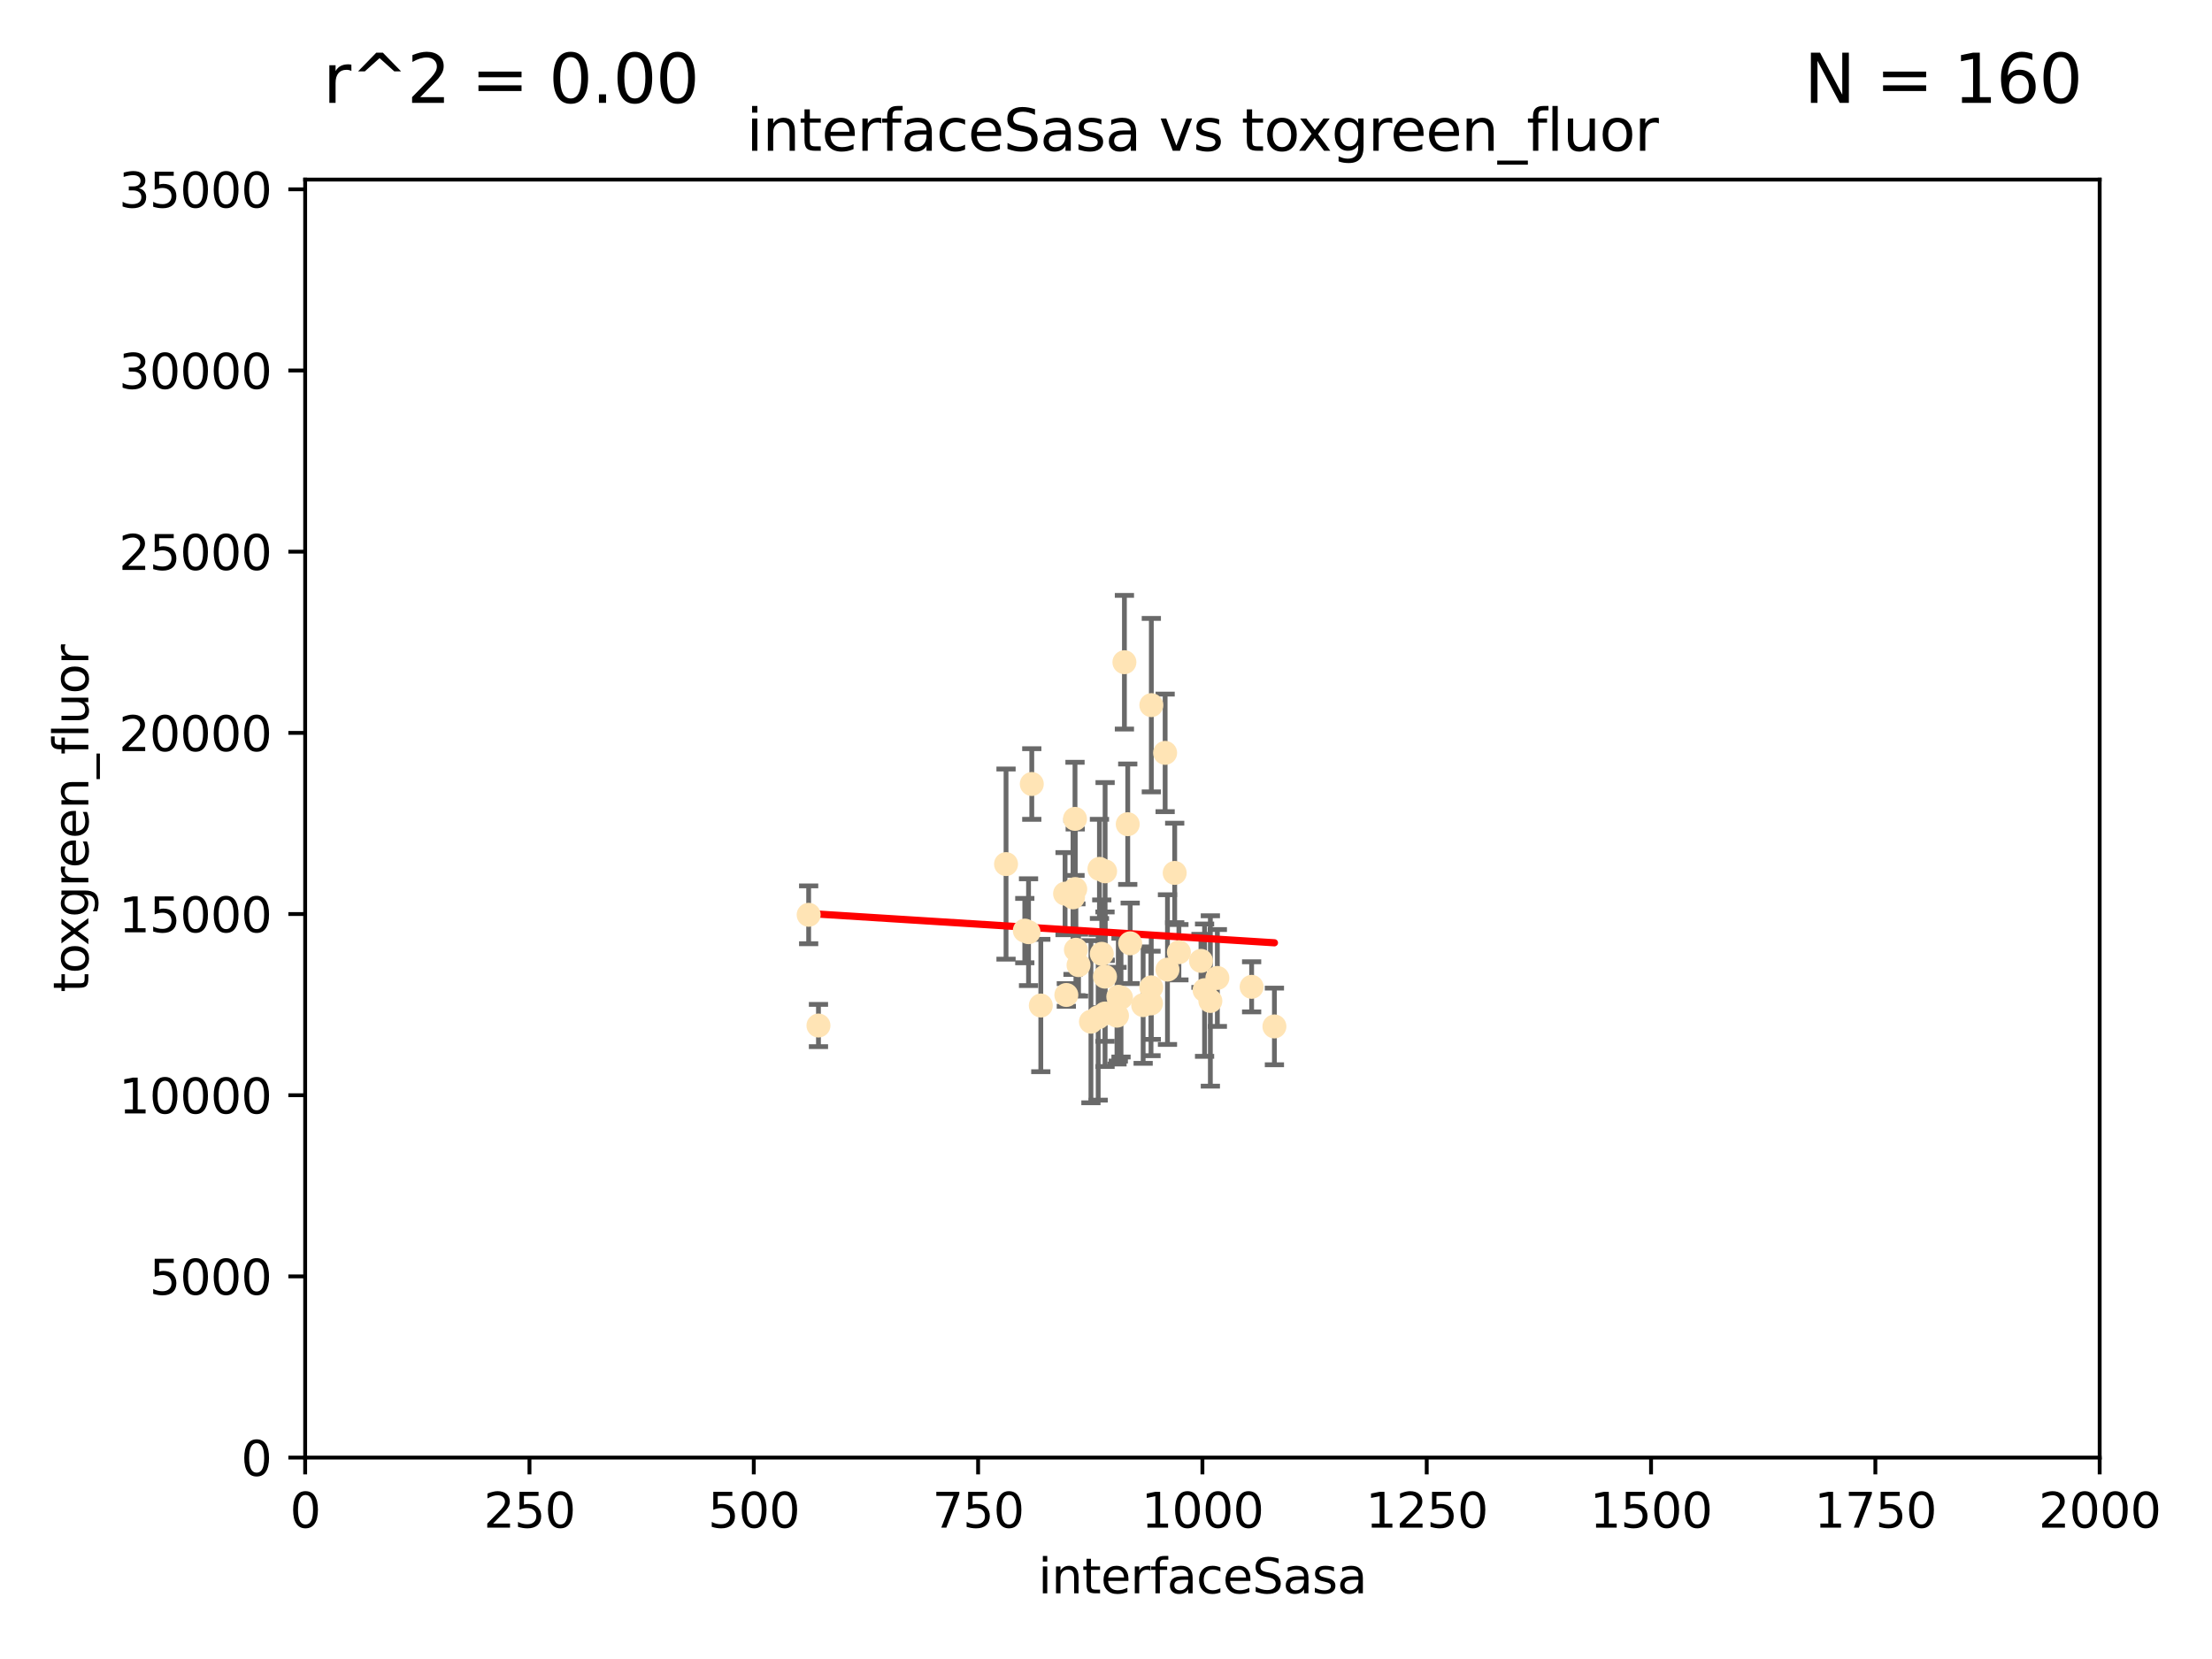 <?xml version="1.0" encoding="utf-8" standalone="no"?>
<!DOCTYPE svg PUBLIC "-//W3C//DTD SVG 1.1//EN"
  "http://www.w3.org/Graphics/SVG/1.1/DTD/svg11.dtd">
<svg xmlns:xlink="http://www.w3.org/1999/xlink" width="460.8pt" height="345.6pt" viewBox="0 0 460.8 345.6" xmlns="http://www.w3.org/2000/svg" version="1.1">
 <defs>
  <style type="text/css">*{stroke-linejoin: round; stroke-linecap: butt}</style>
 </defs>
 <g id="figure_1">
  <g id="patch_1">
   <path d="M 0 345.6 
L 460.8 345.6 
L 460.8 0 
L 0 0 
z
" style="fill: #ffffff"/>
  </g>
  <g id="axes_1">
   <g id="patch_2">
    <path d="M 63.571 303.64 
L 437.4 303.64 
L 437.4 37.411 
L 63.571 37.411 
z
" style="fill: #ffffff"/>
   </g>
   <g id="PathCollection_1">
    <defs>
     <path id="m478c7c658a" d="M 0 1.118 
C 0.297 1.118 0.581 1 0.791 0.791 
C 1 0.581 1.118 0.297 1.118 0 
C 1.118 -0.297 1 -0.581 0.791 -0.791 
C 0.581 -1 0.297 -1.118 0 -1.118 
C -0.297 -1.118 -0.581 -1 -0.791 -0.791 
C -1 -0.581 -1.118 -0.297 -1.118 0 
C -1.118 0.297 -1 0.581 -0.791 0.791 
C -0.581 1 -0.297 1.118 0 1.118 
z
" style="stroke: #ffe4b5"/>
    </defs>
    <g clip-path="url(#pa2ee3ac071)">
     <use xlink:href="#m478c7c658a" x="242.719" y="156.837" style="fill: #ffe4b5; stroke: #ffe4b5"/>
     <use xlink:href="#m478c7c658a" x="265.484" y="213.825" style="fill: #ffe4b5; stroke: #ffe4b5"/>
     <use xlink:href="#m478c7c658a" x="234.929" y="171.695" style="fill: #ffe4b5; stroke: #ffe4b5"/>
     <use xlink:href="#m478c7c658a" x="230.202" y="211.132" style="fill: #ffe4b5; stroke: #ffe4b5"/>
     <use xlink:href="#m478c7c658a" x="244.712" y="181.843" style="fill: #ffe4b5; stroke: #ffe4b5"/>
     <use xlink:href="#m478c7c658a" x="229.035" y="181.005" style="fill: #ffe4b5; stroke: #ffe4b5"/>
     <use xlink:href="#m478c7c658a" x="214.94" y="163.323" style="fill: #ffe4b5; stroke: #ffe4b5"/>
     <use xlink:href="#m478c7c658a" x="250.185" y="200.169" style="fill: #ffe4b5; stroke: #ffe4b5"/>
     <use xlink:href="#m478c7c658a" x="214.263" y="194.192" style="fill: #ffe4b5; stroke: #ffe4b5"/>
     <use xlink:href="#m478c7c658a" x="243.207" y="201.987" style="fill: #ffe4b5; stroke: #ffe4b5"/>
     <use xlink:href="#m478c7c658a" x="223.529" y="186.933" style="fill: #ffe4b5; stroke: #ffe4b5"/>
     <use xlink:href="#m478c7c658a" x="221.873" y="186.164" style="fill: #ffe4b5; stroke: #ffe4b5"/>
     <use xlink:href="#m478c7c658a" x="239.843" y="146.893" style="fill: #ffe4b5; stroke: #ffe4b5"/>
     <use xlink:href="#m478c7c658a" x="235.439" y="196.509" style="fill: #ffe4b5; stroke: #ffe4b5"/>
     <use xlink:href="#m478c7c658a" x="233.529" y="207.828" style="fill: #ffe4b5; stroke: #ffe4b5"/>
     <use xlink:href="#m478c7c658a" x="213.484" y="193.861" style="fill: #ffe4b5; stroke: #ffe4b5"/>
     <use xlink:href="#m478c7c658a" x="222.138" y="207.271" style="fill: #ffe4b5; stroke: #ffe4b5"/>
     <use xlink:href="#m478c7c658a" x="230.194" y="203.455" style="fill: #ffe4b5; stroke: #ffe4b5"/>
     <use xlink:href="#m478c7c658a" x="223.991" y="185.203" style="fill: #ffe4b5; stroke: #ffe4b5"/>
     <use xlink:href="#m478c7c658a" x="245.587" y="198.363" style="fill: #ffe4b5; stroke: #ffe4b5"/>
     <use xlink:href="#m478c7c658a" x="232.688" y="211.585" style="fill: #ffe4b5; stroke: #ffe4b5"/>
     <use xlink:href="#m478c7c658a" x="239.777" y="209.035" style="fill: #ffe4b5; stroke: #ffe4b5"/>
     <use xlink:href="#m478c7c658a" x="216.82" y="209.471" style="fill: #ffe4b5; stroke: #ffe4b5"/>
     <use xlink:href="#m478c7c658a" x="234.237" y="137.95" style="fill: #ffe4b5; stroke: #ffe4b5"/>
     <use xlink:href="#m478c7c658a" x="230.215" y="181.513" style="fill: #ffe4b5; stroke: #ffe4b5"/>
     <use xlink:href="#m478c7c658a" x="250.934" y="206.268" style="fill: #ffe4b5; stroke: #ffe4b5"/>
     <use xlink:href="#m478c7c658a" x="260.738" y="205.576" style="fill: #ffe4b5; stroke: #ffe4b5"/>
     <use xlink:href="#m478c7c658a" x="227.263" y="212.837" style="fill: #ffe4b5; stroke: #ffe4b5"/>
     <use xlink:href="#m478c7c658a" x="239.828" y="205.681" style="fill: #ffe4b5; stroke: #ffe4b5"/>
     <use xlink:href="#m478c7c658a" x="209.576" y="180.006" style="fill: #ffe4b5; stroke: #ffe4b5"/>
     <use xlink:href="#m478c7c658a" x="224.129" y="197.851" style="fill: #ffe4b5; stroke: #ffe4b5"/>
     <use xlink:href="#m478c7c658a" x="238.14" y="209.384" style="fill: #ffe4b5; stroke: #ffe4b5"/>
     <use xlink:href="#m478c7c658a" x="223.944" y="170.586" style="fill: #ffe4b5; stroke: #ffe4b5"/>
     <use xlink:href="#m478c7c658a" x="232.962" y="207.643" style="fill: #ffe4b5; stroke: #ffe4b5"/>
     <use xlink:href="#m478c7c658a" x="252.14" y="208.521" style="fill: #ffe4b5; stroke: #ffe4b5"/>
     <use xlink:href="#m478c7c658a" x="253.598" y="203.725" style="fill: #ffe4b5; stroke: #ffe4b5"/>
     <use xlink:href="#m478c7c658a" x="170.501" y="213.635" style="fill: #ffe4b5; stroke: #ffe4b5"/>
     <use xlink:href="#m478c7c658a" x="229.519" y="198.699" style="fill: #ffe4b5; stroke: #ffe4b5"/>
     <use xlink:href="#m478c7c658a" x="224.678" y="201.054" style="fill: #ffe4b5; stroke: #ffe4b5"/>
     <use xlink:href="#m478c7c658a" x="228.772" y="211.918" style="fill: #ffe4b5; stroke: #ffe4b5"/>
     <use xlink:href="#m478c7c658a" x="168.458" y="190.57" style="fill: #ffe4b5; stroke: #ffe4b5"/>
    </g>
   </g>
   <g id="matplotlib.axis_1">
    <g id="xtick_1">
     <g id="line2d_1">
      <defs>
       <path id="md93c4119ae" d="M 0 0 
L 0 3.5 
" style="stroke: #000000; stroke-width: 0.8"/>
      </defs>
      <g>
       <use xlink:href="#md93c4119ae" x="63.571" y="303.64" style="stroke: #000000; stroke-width: 0.8"/>
      </g>
     </g>
     <g id="text_1">
      <!-- 0 -->
      <g transform="translate(60.39 318.238)scale(0.1 -0.1)">
       <defs>
        <path id="DejaVuSans-30" d="M 2034 4250 
Q 1547 4250 1301 3770 
Q 1056 3291 1056 2328 
Q 1056 1369 1301 889 
Q 1547 409 2034 409 
Q 2525 409 2770 889 
Q 3016 1369 3016 2328 
Q 3016 3291 2770 3770 
Q 2525 4250 2034 4250 
z
M 2034 4750 
Q 2819 4750 3233 4129 
Q 3647 3509 3647 2328 
Q 3647 1150 3233 529 
Q 2819 -91 2034 -91 
Q 1250 -91 836 529 
Q 422 1150 422 2328 
Q 422 3509 836 4129 
Q 1250 4750 2034 4750 
z
" transform="scale(0.016)"/>
       </defs>
       <use xlink:href="#DejaVuSans-30"/>
      </g>
     </g>
    </g>
    <g id="xtick_2">
     <g id="line2d_2">
      <g>
       <use xlink:href="#md93c4119ae" x="110.3" y="303.64" style="stroke: #000000; stroke-width: 0.8"/>
      </g>
     </g>
     <g id="text_2">
      <!-- 250 -->
      <g transform="translate(100.756 318.238)scale(0.1 -0.1)">
       <defs>
        <path id="DejaVuSans-32" d="M 1228 531 
L 3431 531 
L 3431 0 
L 469 0 
L 469 531 
Q 828 903 1448 1529 
Q 2069 2156 2228 2338 
Q 2531 2678 2651 2914 
Q 2772 3150 2772 3378 
Q 2772 3750 2511 3984 
Q 2250 4219 1831 4219 
Q 1534 4219 1204 4116 
Q 875 4013 500 3803 
L 500 4441 
Q 881 4594 1212 4672 
Q 1544 4750 1819 4750 
Q 2544 4750 2975 4387 
Q 3406 4025 3406 3419 
Q 3406 3131 3298 2873 
Q 3191 2616 2906 2266 
Q 2828 2175 2409 1742 
Q 1991 1309 1228 531 
z
" transform="scale(0.016)"/>
        <path id="DejaVuSans-35" d="M 691 4666 
L 3169 4666 
L 3169 4134 
L 1269 4134 
L 1269 2991 
Q 1406 3038 1543 3061 
Q 1681 3084 1819 3084 
Q 2600 3084 3056 2656 
Q 3513 2228 3513 1497 
Q 3513 744 3044 326 
Q 2575 -91 1722 -91 
Q 1428 -91 1123 -41 
Q 819 9 494 109 
L 494 744 
Q 775 591 1075 516 
Q 1375 441 1709 441 
Q 2250 441 2565 725 
Q 2881 1009 2881 1497 
Q 2881 1984 2565 2268 
Q 2250 2553 1709 2553 
Q 1456 2553 1204 2497 
Q 953 2441 691 2322 
L 691 4666 
z
" transform="scale(0.016)"/>
       </defs>
       <use xlink:href="#DejaVuSans-32"/>
       <use xlink:href="#DejaVuSans-35" x="63.623"/>
       <use xlink:href="#DejaVuSans-30" x="127.246"/>
      </g>
     </g>
    </g>
    <g id="xtick_3">
     <g id="line2d_3">
      <g>
       <use xlink:href="#md93c4119ae" x="157.028" y="303.64" style="stroke: #000000; stroke-width: 0.8"/>
      </g>
     </g>
     <g id="text_3">
      <!-- 500 -->
      <g transform="translate(147.485 318.238)scale(0.1 -0.1)">
       <use xlink:href="#DejaVuSans-35"/>
       <use xlink:href="#DejaVuSans-30" x="63.623"/>
       <use xlink:href="#DejaVuSans-30" x="127.246"/>
      </g>
     </g>
    </g>
    <g id="xtick_4">
     <g id="line2d_4">
      <g>
       <use xlink:href="#md93c4119ae" x="203.757" y="303.64" style="stroke: #000000; stroke-width: 0.8"/>
      </g>
     </g>
     <g id="text_4">
      <!-- 750 -->
      <g transform="translate(194.213 318.238)scale(0.1 -0.1)">
       <defs>
        <path id="DejaVuSans-37" d="M 525 4666 
L 3525 4666 
L 3525 4397 
L 1831 0 
L 1172 0 
L 2766 4134 
L 525 4134 
L 525 4666 
z
" transform="scale(0.016)"/>
       </defs>
       <use xlink:href="#DejaVuSans-37"/>
       <use xlink:href="#DejaVuSans-35" x="63.623"/>
       <use xlink:href="#DejaVuSans-30" x="127.246"/>
      </g>
     </g>
    </g>
    <g id="xtick_5">
     <g id="line2d_5">
      <g>
       <use xlink:href="#md93c4119ae" x="250.486" y="303.64" style="stroke: #000000; stroke-width: 0.8"/>
      </g>
     </g>
     <g id="text_5">
      <!-- 1000 -->
      <g transform="translate(237.761 318.238)scale(0.1 -0.1)">
       <defs>
        <path id="DejaVuSans-31" d="M 794 531 
L 1825 531 
L 1825 4091 
L 703 3866 
L 703 4441 
L 1819 4666 
L 2450 4666 
L 2450 531 
L 3481 531 
L 3481 0 
L 794 0 
L 794 531 
z
" transform="scale(0.016)"/>
       </defs>
       <use xlink:href="#DejaVuSans-31"/>
       <use xlink:href="#DejaVuSans-30" x="63.623"/>
       <use xlink:href="#DejaVuSans-30" x="127.246"/>
       <use xlink:href="#DejaVuSans-30" x="190.869"/>
      </g>
     </g>
    </g>
    <g id="xtick_6">
     <g id="line2d_6">
      <g>
       <use xlink:href="#md93c4119ae" x="297.214" y="303.64" style="stroke: #000000; stroke-width: 0.8"/>
      </g>
     </g>
     <g id="text_6">
      <!-- 1250 -->
      <g transform="translate(284.489 318.238)scale(0.1 -0.1)">
       <use xlink:href="#DejaVuSans-31"/>
       <use xlink:href="#DejaVuSans-32" x="63.623"/>
       <use xlink:href="#DejaVuSans-35" x="127.246"/>
       <use xlink:href="#DejaVuSans-30" x="190.869"/>
      </g>
     </g>
    </g>
    <g id="xtick_7">
     <g id="line2d_7">
      <g>
       <use xlink:href="#md93c4119ae" x="343.943" y="303.64" style="stroke: #000000; stroke-width: 0.8"/>
      </g>
     </g>
     <g id="text_7">
      <!-- 1500 -->
      <g transform="translate(331.218 318.238)scale(0.1 -0.1)">
       <use xlink:href="#DejaVuSans-31"/>
       <use xlink:href="#DejaVuSans-35" x="63.623"/>
       <use xlink:href="#DejaVuSans-30" x="127.246"/>
       <use xlink:href="#DejaVuSans-30" x="190.869"/>
      </g>
     </g>
    </g>
    <g id="xtick_8">
     <g id="line2d_8">
      <g>
       <use xlink:href="#md93c4119ae" x="390.671" y="303.64" style="stroke: #000000; stroke-width: 0.8"/>
      </g>
     </g>
     <g id="text_8">
      <!-- 1750 -->
      <g transform="translate(377.946 318.238)scale(0.1 -0.1)">
       <use xlink:href="#DejaVuSans-31"/>
       <use xlink:href="#DejaVuSans-37" x="63.623"/>
       <use xlink:href="#DejaVuSans-35" x="127.246"/>
       <use xlink:href="#DejaVuSans-30" x="190.869"/>
      </g>
     </g>
    </g>
    <g id="xtick_9">
     <g id="line2d_9">
      <g>
       <use xlink:href="#md93c4119ae" x="437.4" y="303.64" style="stroke: #000000; stroke-width: 0.8"/>
      </g>
     </g>
     <g id="text_9">
      <!-- 2000 -->
      <g transform="translate(424.675 318.238)scale(0.1 -0.1)">
       <use xlink:href="#DejaVuSans-32"/>
       <use xlink:href="#DejaVuSans-30" x="63.623"/>
       <use xlink:href="#DejaVuSans-30" x="127.246"/>
       <use xlink:href="#DejaVuSans-30" x="190.869"/>
      </g>
     </g>
    </g>
    <g id="text_10">
     <!-- interfaceSasa -->
     <g transform="translate(216.279 331.917)scale(0.1 -0.1)">
      <defs>
       <path id="DejaVuSans-69" d="M 603 3500 
L 1178 3500 
L 1178 0 
L 603 0 
L 603 3500 
z
M 603 4863 
L 1178 4863 
L 1178 4134 
L 603 4134 
L 603 4863 
z
" transform="scale(0.016)"/>
       <path id="DejaVuSans-6e" d="M 3513 2113 
L 3513 0 
L 2938 0 
L 2938 2094 
Q 2938 2591 2744 2837 
Q 2550 3084 2163 3084 
Q 1697 3084 1428 2787 
Q 1159 2491 1159 1978 
L 1159 0 
L 581 0 
L 581 3500 
L 1159 3500 
L 1159 2956 
Q 1366 3272 1645 3428 
Q 1925 3584 2291 3584 
Q 2894 3584 3203 3211 
Q 3513 2838 3513 2113 
z
" transform="scale(0.016)"/>
       <path id="DejaVuSans-74" d="M 1172 4494 
L 1172 3500 
L 2356 3500 
L 2356 3053 
L 1172 3053 
L 1172 1153 
Q 1172 725 1289 603 
Q 1406 481 1766 481 
L 2356 481 
L 2356 0 
L 1766 0 
Q 1100 0 847 248 
Q 594 497 594 1153 
L 594 3053 
L 172 3053 
L 172 3500 
L 594 3500 
L 594 4494 
L 1172 4494 
z
" transform="scale(0.016)"/>
       <path id="DejaVuSans-65" d="M 3597 1894 
L 3597 1613 
L 953 1613 
Q 991 1019 1311 708 
Q 1631 397 2203 397 
Q 2534 397 2845 478 
Q 3156 559 3463 722 
L 3463 178 
Q 3153 47 2828 -22 
Q 2503 -91 2169 -91 
Q 1331 -91 842 396 
Q 353 884 353 1716 
Q 353 2575 817 3079 
Q 1281 3584 2069 3584 
Q 2775 3584 3186 3129 
Q 3597 2675 3597 1894 
z
M 3022 2063 
Q 3016 2534 2758 2815 
Q 2500 3097 2075 3097 
Q 1594 3097 1305 2825 
Q 1016 2553 972 2059 
L 3022 2063 
z
" transform="scale(0.016)"/>
       <path id="DejaVuSans-72" d="M 2631 2963 
Q 2534 3019 2420 3045 
Q 2306 3072 2169 3072 
Q 1681 3072 1420 2755 
Q 1159 2438 1159 1844 
L 1159 0 
L 581 0 
L 581 3500 
L 1159 3500 
L 1159 2956 
Q 1341 3275 1631 3429 
Q 1922 3584 2338 3584 
Q 2397 3584 2469 3576 
Q 2541 3569 2628 3553 
L 2631 2963 
z
" transform="scale(0.016)"/>
       <path id="DejaVuSans-66" d="M 2375 4863 
L 2375 4384 
L 1825 4384 
Q 1516 4384 1395 4259 
Q 1275 4134 1275 3809 
L 1275 3500 
L 2222 3500 
L 2222 3053 
L 1275 3053 
L 1275 0 
L 697 0 
L 697 3053 
L 147 3053 
L 147 3500 
L 697 3500 
L 697 3744 
Q 697 4328 969 4595 
Q 1241 4863 1831 4863 
L 2375 4863 
z
" transform="scale(0.016)"/>
       <path id="DejaVuSans-61" d="M 2194 1759 
Q 1497 1759 1228 1600 
Q 959 1441 959 1056 
Q 959 750 1161 570 
Q 1363 391 1709 391 
Q 2188 391 2477 730 
Q 2766 1069 2766 1631 
L 2766 1759 
L 2194 1759 
z
M 3341 1997 
L 3341 0 
L 2766 0 
L 2766 531 
Q 2569 213 2275 61 
Q 1981 -91 1556 -91 
Q 1019 -91 701 211 
Q 384 513 384 1019 
Q 384 1609 779 1909 
Q 1175 2209 1959 2209 
L 2766 2209 
L 2766 2266 
Q 2766 2663 2505 2880 
Q 2244 3097 1772 3097 
Q 1472 3097 1187 3025 
Q 903 2953 641 2809 
L 641 3341 
Q 956 3463 1253 3523 
Q 1550 3584 1831 3584 
Q 2591 3584 2966 3190 
Q 3341 2797 3341 1997 
z
" transform="scale(0.016)"/>
       <path id="DejaVuSans-63" d="M 3122 3366 
L 3122 2828 
Q 2878 2963 2633 3030 
Q 2388 3097 2138 3097 
Q 1578 3097 1268 2742 
Q 959 2388 959 1747 
Q 959 1106 1268 751 
Q 1578 397 2138 397 
Q 2388 397 2633 464 
Q 2878 531 3122 666 
L 3122 134 
Q 2881 22 2623 -34 
Q 2366 -91 2075 -91 
Q 1284 -91 818 406 
Q 353 903 353 1747 
Q 353 2603 823 3093 
Q 1294 3584 2113 3584 
Q 2378 3584 2631 3529 
Q 2884 3475 3122 3366 
z
" transform="scale(0.016)"/>
       <path id="DejaVuSans-53" d="M 3425 4513 
L 3425 3897 
Q 3066 4069 2747 4153 
Q 2428 4238 2131 4238 
Q 1616 4238 1336 4038 
Q 1056 3838 1056 3469 
Q 1056 3159 1242 3001 
Q 1428 2844 1947 2747 
L 2328 2669 
Q 3034 2534 3370 2195 
Q 3706 1856 3706 1288 
Q 3706 609 3251 259 
Q 2797 -91 1919 -91 
Q 1588 -91 1214 -16 
Q 841 59 441 206 
L 441 856 
Q 825 641 1194 531 
Q 1563 422 1919 422 
Q 2459 422 2753 634 
Q 3047 847 3047 1241 
Q 3047 1584 2836 1778 
Q 2625 1972 2144 2069 
L 1759 2144 
Q 1053 2284 737 2584 
Q 422 2884 422 3419 
Q 422 4038 858 4394 
Q 1294 4750 2059 4750 
Q 2388 4750 2728 4690 
Q 3069 4631 3425 4513 
z
" transform="scale(0.016)"/>
       <path id="DejaVuSans-73" d="M 2834 3397 
L 2834 2853 
Q 2591 2978 2328 3040 
Q 2066 3103 1784 3103 
Q 1356 3103 1142 2972 
Q 928 2841 928 2578 
Q 928 2378 1081 2264 
Q 1234 2150 1697 2047 
L 1894 2003 
Q 2506 1872 2764 1633 
Q 3022 1394 3022 966 
Q 3022 478 2636 193 
Q 2250 -91 1575 -91 
Q 1294 -91 989 -36 
Q 684 19 347 128 
L 347 722 
Q 666 556 975 473 
Q 1284 391 1588 391 
Q 1994 391 2212 530 
Q 2431 669 2431 922 
Q 2431 1156 2273 1281 
Q 2116 1406 1581 1522 
L 1381 1569 
Q 847 1681 609 1914 
Q 372 2147 372 2553 
Q 372 3047 722 3315 
Q 1072 3584 1716 3584 
Q 2034 3584 2315 3537 
Q 2597 3491 2834 3397 
z
" transform="scale(0.016)"/>
      </defs>
      <use xlink:href="#DejaVuSans-69"/>
      <use xlink:href="#DejaVuSans-6e" x="27.783"/>
      <use xlink:href="#DejaVuSans-74" x="91.162"/>
      <use xlink:href="#DejaVuSans-65" x="130.371"/>
      <use xlink:href="#DejaVuSans-72" x="191.895"/>
      <use xlink:href="#DejaVuSans-66" x="233.008"/>
      <use xlink:href="#DejaVuSans-61" x="268.213"/>
      <use xlink:href="#DejaVuSans-63" x="329.492"/>
      <use xlink:href="#DejaVuSans-65" x="384.473"/>
      <use xlink:href="#DejaVuSans-53" x="445.996"/>
      <use xlink:href="#DejaVuSans-61" x="509.473"/>
      <use xlink:href="#DejaVuSans-73" x="570.752"/>
      <use xlink:href="#DejaVuSans-61" x="622.852"/>
     </g>
    </g>
   </g>
   <g id="matplotlib.axis_2">
    <g id="ytick_1">
     <g id="line2d_10">
      <defs>
       <path id="ma1017d6ac6" d="M 0 0 
L -3.5 0 
" style="stroke: #000000; stroke-width: 0.8"/>
      </defs>
      <g>
       <use xlink:href="#ma1017d6ac6" x="63.571" y="303.64" style="stroke: #000000; stroke-width: 0.8"/>
      </g>
     </g>
     <g id="text_11">
      <!-- 0 -->
      <g transform="translate(50.209 307.439)scale(0.1 -0.1)">
       <use xlink:href="#DejaVuSans-30"/>
      </g>
     </g>
    </g>
    <g id="ytick_2">
     <g id="line2d_11">
      <g>
       <use xlink:href="#ma1017d6ac6" x="63.571" y="265.897" style="stroke: #000000; stroke-width: 0.8"/>
      </g>
     </g>
     <g id="text_12">
      <!-- 5000 -->
      <g transform="translate(31.121 269.696)scale(0.1 -0.1)">
       <use xlink:href="#DejaVuSans-35"/>
       <use xlink:href="#DejaVuSans-30" x="63.623"/>
       <use xlink:href="#DejaVuSans-30" x="127.246"/>
       <use xlink:href="#DejaVuSans-30" x="190.869"/>
      </g>
     </g>
    </g>
    <g id="ytick_3">
     <g id="line2d_12">
      <g>
       <use xlink:href="#ma1017d6ac6" x="63.571" y="228.154" style="stroke: #000000; stroke-width: 0.8"/>
      </g>
     </g>
     <g id="text_13">
      <!-- 10000 -->
      <g transform="translate(24.759 231.953)scale(0.1 -0.1)">
       <use xlink:href="#DejaVuSans-31"/>
       <use xlink:href="#DejaVuSans-30" x="63.623"/>
       <use xlink:href="#DejaVuSans-30" x="127.246"/>
       <use xlink:href="#DejaVuSans-30" x="190.869"/>
       <use xlink:href="#DejaVuSans-30" x="254.492"/>
      </g>
     </g>
    </g>
    <g id="ytick_4">
     <g id="line2d_13">
      <g>
       <use xlink:href="#ma1017d6ac6" x="63.571" y="190.411" style="stroke: #000000; stroke-width: 0.8"/>
      </g>
     </g>
     <g id="text_14">
      <!-- 15000 -->
      <g transform="translate(24.759 194.21)scale(0.1 -0.1)">
       <use xlink:href="#DejaVuSans-31"/>
       <use xlink:href="#DejaVuSans-35" x="63.623"/>
       <use xlink:href="#DejaVuSans-30" x="127.246"/>
       <use xlink:href="#DejaVuSans-30" x="190.869"/>
       <use xlink:href="#DejaVuSans-30" x="254.492"/>
      </g>
     </g>
    </g>
    <g id="ytick_5">
     <g id="line2d_14">
      <g>
       <use xlink:href="#ma1017d6ac6" x="63.571" y="152.668" style="stroke: #000000; stroke-width: 0.8"/>
      </g>
     </g>
     <g id="text_15">
      <!-- 20000 -->
      <g transform="translate(24.759 156.467)scale(0.1 -0.1)">
       <use xlink:href="#DejaVuSans-32"/>
       <use xlink:href="#DejaVuSans-30" x="63.623"/>
       <use xlink:href="#DejaVuSans-30" x="127.246"/>
       <use xlink:href="#DejaVuSans-30" x="190.869"/>
       <use xlink:href="#DejaVuSans-30" x="254.492"/>
      </g>
     </g>
    </g>
    <g id="ytick_6">
     <g id="line2d_15">
      <g>
       <use xlink:href="#ma1017d6ac6" x="63.571" y="114.925" style="stroke: #000000; stroke-width: 0.8"/>
      </g>
     </g>
     <g id="text_16">
      <!-- 25000 -->
      <g transform="translate(24.759 118.724)scale(0.1 -0.1)">
       <use xlink:href="#DejaVuSans-32"/>
       <use xlink:href="#DejaVuSans-35" x="63.623"/>
       <use xlink:href="#DejaVuSans-30" x="127.246"/>
       <use xlink:href="#DejaVuSans-30" x="190.869"/>
       <use xlink:href="#DejaVuSans-30" x="254.492"/>
      </g>
     </g>
    </g>
    <g id="ytick_7">
     <g id="line2d_16">
      <g>
       <use xlink:href="#ma1017d6ac6" x="63.571" y="77.181" style="stroke: #000000; stroke-width: 0.8"/>
      </g>
     </g>
     <g id="text_17">
      <!-- 30000 -->
      <g transform="translate(24.759 80.981)scale(0.1 -0.1)">
       <defs>
        <path id="DejaVuSans-33" d="M 2597 2516 
Q 3050 2419 3304 2112 
Q 3559 1806 3559 1356 
Q 3559 666 3084 287 
Q 2609 -91 1734 -91 
Q 1441 -91 1130 -33 
Q 819 25 488 141 
L 488 750 
Q 750 597 1062 519 
Q 1375 441 1716 441 
Q 2309 441 2620 675 
Q 2931 909 2931 1356 
Q 2931 1769 2642 2001 
Q 2353 2234 1838 2234 
L 1294 2234 
L 1294 2753 
L 1863 2753 
Q 2328 2753 2575 2939 
Q 2822 3125 2822 3475 
Q 2822 3834 2567 4026 
Q 2313 4219 1838 4219 
Q 1578 4219 1281 4162 
Q 984 4106 628 3988 
L 628 4550 
Q 988 4650 1302 4700 
Q 1616 4750 1894 4750 
Q 2613 4750 3031 4423 
Q 3450 4097 3450 3541 
Q 3450 3153 3228 2886 
Q 3006 2619 2597 2516 
z
" transform="scale(0.016)"/>
       </defs>
       <use xlink:href="#DejaVuSans-33"/>
       <use xlink:href="#DejaVuSans-30" x="63.623"/>
       <use xlink:href="#DejaVuSans-30" x="127.246"/>
       <use xlink:href="#DejaVuSans-30" x="190.869"/>
       <use xlink:href="#DejaVuSans-30" x="254.492"/>
      </g>
     </g>
    </g>
    <g id="ytick_8">
     <g id="line2d_17">
      <g>
       <use xlink:href="#ma1017d6ac6" x="63.571" y="39.438" style="stroke: #000000; stroke-width: 0.8"/>
      </g>
     </g>
     <g id="text_18">
      <!-- 35000 -->
      <g transform="translate(24.759 43.238)scale(0.1 -0.1)">
       <use xlink:href="#DejaVuSans-33"/>
       <use xlink:href="#DejaVuSans-35" x="63.623"/>
       <use xlink:href="#DejaVuSans-30" x="127.246"/>
       <use xlink:href="#DejaVuSans-30" x="190.869"/>
       <use xlink:href="#DejaVuSans-30" x="254.492"/>
      </g>
     </g>
    </g>
    <g id="text_19">
     <!-- toxgreen_fluor -->
     <g transform="translate(18.401 206.72)rotate(-90)scale(0.1 -0.1)">
      <defs>
       <path id="DejaVuSans-6f" d="M 1959 3097 
Q 1497 3097 1228 2736 
Q 959 2375 959 1747 
Q 959 1119 1226 758 
Q 1494 397 1959 397 
Q 2419 397 2687 759 
Q 2956 1122 2956 1747 
Q 2956 2369 2687 2733 
Q 2419 3097 1959 3097 
z
M 1959 3584 
Q 2709 3584 3137 3096 
Q 3566 2609 3566 1747 
Q 3566 888 3137 398 
Q 2709 -91 1959 -91 
Q 1206 -91 779 398 
Q 353 888 353 1747 
Q 353 2609 779 3096 
Q 1206 3584 1959 3584 
z
" transform="scale(0.016)"/>
       <path id="DejaVuSans-78" d="M 3513 3500 
L 2247 1797 
L 3578 0 
L 2900 0 
L 1881 1375 
L 863 0 
L 184 0 
L 1544 1831 
L 300 3500 
L 978 3500 
L 1906 2253 
L 2834 3500 
L 3513 3500 
z
" transform="scale(0.016)"/>
       <path id="DejaVuSans-67" d="M 2906 1791 
Q 2906 2416 2648 2759 
Q 2391 3103 1925 3103 
Q 1463 3103 1205 2759 
Q 947 2416 947 1791 
Q 947 1169 1205 825 
Q 1463 481 1925 481 
Q 2391 481 2648 825 
Q 2906 1169 2906 1791 
z
M 3481 434 
Q 3481 -459 3084 -895 
Q 2688 -1331 1869 -1331 
Q 1566 -1331 1297 -1286 
Q 1028 -1241 775 -1147 
L 775 -588 
Q 1028 -725 1275 -790 
Q 1522 -856 1778 -856 
Q 2344 -856 2625 -561 
Q 2906 -266 2906 331 
L 2906 616 
Q 2728 306 2450 153 
Q 2172 0 1784 0 
Q 1141 0 747 490 
Q 353 981 353 1791 
Q 353 2603 747 3093 
Q 1141 3584 1784 3584 
Q 2172 3584 2450 3431 
Q 2728 3278 2906 2969 
L 2906 3500 
L 3481 3500 
L 3481 434 
z
" transform="scale(0.016)"/>
       <path id="DejaVuSans-5f" d="M 3263 -1063 
L 3263 -1509 
L -63 -1509 
L -63 -1063 
L 3263 -1063 
z
" transform="scale(0.016)"/>
       <path id="DejaVuSans-6c" d="M 603 4863 
L 1178 4863 
L 1178 0 
L 603 0 
L 603 4863 
z
" transform="scale(0.016)"/>
       <path id="DejaVuSans-75" d="M 544 1381 
L 544 3500 
L 1119 3500 
L 1119 1403 
Q 1119 906 1312 657 
Q 1506 409 1894 409 
Q 2359 409 2629 706 
Q 2900 1003 2900 1516 
L 2900 3500 
L 3475 3500 
L 3475 0 
L 2900 0 
L 2900 538 
Q 2691 219 2414 64 
Q 2138 -91 1772 -91 
Q 1169 -91 856 284 
Q 544 659 544 1381 
z
M 1991 3584 
L 1991 3584 
z
" transform="scale(0.016)"/>
      </defs>
      <use xlink:href="#DejaVuSans-74"/>
      <use xlink:href="#DejaVuSans-6f" x="39.209"/>
      <use xlink:href="#DejaVuSans-78" x="97.266"/>
      <use xlink:href="#DejaVuSans-67" x="156.445"/>
      <use xlink:href="#DejaVuSans-72" x="219.922"/>
      <use xlink:href="#DejaVuSans-65" x="258.785"/>
      <use xlink:href="#DejaVuSans-65" x="320.309"/>
      <use xlink:href="#DejaVuSans-6e" x="381.832"/>
      <use xlink:href="#DejaVuSans-5f" x="445.211"/>
      <use xlink:href="#DejaVuSans-66" x="495.211"/>
      <use xlink:href="#DejaVuSans-6c" x="530.416"/>
      <use xlink:href="#DejaVuSans-75" x="558.199"/>
      <use xlink:href="#DejaVuSans-6f" x="621.578"/>
      <use xlink:href="#DejaVuSans-72" x="682.76"/>
     </g>
    </g>
   </g>
   <g id="LineCollection_1">
    <path d="M 242.719 169.082 
L 242.719 144.592 
" clip-path="url(#pa2ee3ac071)" style="fill: none; stroke: #696969"/>
    <path d="M 265.484 221.812 
L 265.484 205.839 
" clip-path="url(#pa2ee3ac071)" style="fill: none; stroke: #696969"/>
    <path d="M 234.929 184.238 
L 234.929 159.153 
" clip-path="url(#pa2ee3ac071)" style="fill: none; stroke: #696969"/>
    <path d="M 230.202 222.176 
L 230.202 200.087 
" clip-path="url(#pa2ee3ac071)" style="fill: none; stroke: #696969"/>
    <path d="M 244.712 192.201 
L 244.712 171.484 
" clip-path="url(#pa2ee3ac071)" style="fill: none; stroke: #696969"/>
    <path d="M 229.035 191.334 
L 229.035 170.675 
" clip-path="url(#pa2ee3ac071)" style="fill: none; stroke: #696969"/>
    <path d="M 214.94 170.679 
L 214.94 155.967 
" clip-path="url(#pa2ee3ac071)" style="fill: none; stroke: #696969"/>
    <path d="M 250.185 205.695 
L 250.185 194.642 
" clip-path="url(#pa2ee3ac071)" style="fill: none; stroke: #696969"/>
    <path d="M 214.263 205.318 
L 214.263 183.065 
" clip-path="url(#pa2ee3ac071)" style="fill: none; stroke: #696969"/>
    <path d="M 243.207 217.58 
L 243.207 186.394 
" clip-path="url(#pa2ee3ac071)" style="fill: none; stroke: #696969"/>
    <path d="M 223.529 202.987 
L 223.529 170.879 
" clip-path="url(#pa2ee3ac071)" style="fill: none; stroke: #696969"/>
    <path d="M 221.873 194.716 
L 221.873 177.611 
" clip-path="url(#pa2ee3ac071)" style="fill: none; stroke: #696969"/>
    <path d="M 239.843 164.958 
L 239.843 128.828 
" clip-path="url(#pa2ee3ac071)" style="fill: none; stroke: #696969"/>
    <path d="M 235.439 204.892 
L 235.439 188.125 
" clip-path="url(#pa2ee3ac071)" style="fill: none; stroke: #696969"/>
    <path d="M 233.529 220.196 
L 233.529 195.46 
" clip-path="url(#pa2ee3ac071)" style="fill: none; stroke: #696969"/>
    <path d="M 213.484 200.564 
L 213.484 187.157 
" clip-path="url(#pa2ee3ac071)" style="fill: none; stroke: #696969"/>
    <path d="M 222.138 209.631 
L 222.138 204.91 
" clip-path="url(#pa2ee3ac071)" style="fill: none; stroke: #696969"/>
    <path d="M 230.194 216.927 
L 230.194 189.982 
" clip-path="url(#pa2ee3ac071)" style="fill: none; stroke: #696969"/>
    <path d="M 223.991 197.701 
L 223.991 172.706 
" clip-path="url(#pa2ee3ac071)" style="fill: none; stroke: #696969"/>
    <path d="M 245.587 204.127 
L 245.587 192.599 
" clip-path="url(#pa2ee3ac071)" style="fill: none; stroke: #696969"/>
    <path d="M 232.688 221.66 
L 232.688 201.509 
" clip-path="url(#pa2ee3ac071)" style="fill: none; stroke: #696969"/>
    <path d="M 239.777 219.918 
L 239.777 198.152 
" clip-path="url(#pa2ee3ac071)" style="fill: none; stroke: #696969"/>
    <path d="M 216.82 223.257 
L 216.82 195.684 
" clip-path="url(#pa2ee3ac071)" style="fill: none; stroke: #696969"/>
    <path d="M 234.237 151.873 
L 234.237 124.028 
" clip-path="url(#pa2ee3ac071)" style="fill: none; stroke: #696969"/>
    <path d="M 230.215 200.002 
L 230.215 163.024 
" clip-path="url(#pa2ee3ac071)" style="fill: none; stroke: #696969"/>
    <path d="M 250.934 220.052 
L 250.934 192.484 
" clip-path="url(#pa2ee3ac071)" style="fill: none; stroke: #696969"/>
    <path d="M 260.738 210.796 
L 260.738 200.356 
" clip-path="url(#pa2ee3ac071)" style="fill: none; stroke: #696969"/>
    <path d="M 227.263 229.727 
L 227.263 195.947 
" clip-path="url(#pa2ee3ac071)" style="fill: none; stroke: #696969"/>
    <path d="M 239.828 216.521 
L 239.828 194.84 
" clip-path="url(#pa2ee3ac071)" style="fill: none; stroke: #696969"/>
    <path d="M 209.576 199.813 
L 209.576 160.2 
" clip-path="url(#pa2ee3ac071)" style="fill: none; stroke: #696969"/>
    <path d="M 224.129 207.408 
L 224.129 188.295 
" clip-path="url(#pa2ee3ac071)" style="fill: none; stroke: #696969"/>
    <path d="M 238.14 221.511 
L 238.14 197.258 
" clip-path="url(#pa2ee3ac071)" style="fill: none; stroke: #696969"/>
    <path d="M 223.944 182.373 
L 223.944 158.798 
" clip-path="url(#pa2ee3ac071)" style="fill: none; stroke: #696969"/>
    <path d="M 232.962 221.037 
L 232.962 194.249 
" clip-path="url(#pa2ee3ac071)" style="fill: none; stroke: #696969"/>
    <path d="M 252.14 226.268 
L 252.14 190.773 
" clip-path="url(#pa2ee3ac071)" style="fill: none; stroke: #696969"/>
    <path d="M 253.598 213.814 
L 253.598 193.637 
" clip-path="url(#pa2ee3ac071)" style="fill: none; stroke: #696969"/>
    <path d="M 170.501 218.032 
L 170.501 209.238 
" clip-path="url(#pa2ee3ac071)" style="fill: none; stroke: #696969"/>
    <path d="M 229.519 209.923 
L 229.519 187.475 
" clip-path="url(#pa2ee3ac071)" style="fill: none; stroke: #696969"/>
    <path d="M 224.678 207.493 
L 224.678 194.615 
" clip-path="url(#pa2ee3ac071)" style="fill: none; stroke: #696969"/>
    <path d="M 228.772 229.175 
L 228.772 194.662 
" clip-path="url(#pa2ee3ac071)" style="fill: none; stroke: #696969"/>
    <path d="M 168.458 196.595 
L 168.458 184.546 
" clip-path="url(#pa2ee3ac071)" style="fill: none; stroke: #696969"/>
   </g>
   <g id="line2d_18">
    <defs>
     <path id="m313a3bac67" d="M 2 0 
L -2 -0 
" style="stroke: #696969"/>
    </defs>
    <g clip-path="url(#pa2ee3ac071)">
     <use xlink:href="#m313a3bac67" x="242.719" y="169.082" style="fill: #696969; stroke: #696969"/>
     <use xlink:href="#m313a3bac67" x="265.484" y="221.812" style="fill: #696969; stroke: #696969"/>
     <use xlink:href="#m313a3bac67" x="234.929" y="184.238" style="fill: #696969; stroke: #696969"/>
     <use xlink:href="#m313a3bac67" x="230.202" y="222.176" style="fill: #696969; stroke: #696969"/>
     <use xlink:href="#m313a3bac67" x="244.712" y="192.201" style="fill: #696969; stroke: #696969"/>
     <use xlink:href="#m313a3bac67" x="229.035" y="191.334" style="fill: #696969; stroke: #696969"/>
     <use xlink:href="#m313a3bac67" x="214.94" y="170.679" style="fill: #696969; stroke: #696969"/>
     <use xlink:href="#m313a3bac67" x="250.185" y="205.695" style="fill: #696969; stroke: #696969"/>
     <use xlink:href="#m313a3bac67" x="214.263" y="205.318" style="fill: #696969; stroke: #696969"/>
     <use xlink:href="#m313a3bac67" x="243.207" y="217.58" style="fill: #696969; stroke: #696969"/>
     <use xlink:href="#m313a3bac67" x="223.529" y="202.987" style="fill: #696969; stroke: #696969"/>
     <use xlink:href="#m313a3bac67" x="221.873" y="194.716" style="fill: #696969; stroke: #696969"/>
     <use xlink:href="#m313a3bac67" x="239.843" y="164.958" style="fill: #696969; stroke: #696969"/>
     <use xlink:href="#m313a3bac67" x="235.439" y="204.892" style="fill: #696969; stroke: #696969"/>
     <use xlink:href="#m313a3bac67" x="233.529" y="220.196" style="fill: #696969; stroke: #696969"/>
     <use xlink:href="#m313a3bac67" x="213.484" y="200.564" style="fill: #696969; stroke: #696969"/>
     <use xlink:href="#m313a3bac67" x="222.138" y="209.631" style="fill: #696969; stroke: #696969"/>
     <use xlink:href="#m313a3bac67" x="230.194" y="216.927" style="fill: #696969; stroke: #696969"/>
     <use xlink:href="#m313a3bac67" x="223.991" y="197.701" style="fill: #696969; stroke: #696969"/>
     <use xlink:href="#m313a3bac67" x="245.587" y="204.127" style="fill: #696969; stroke: #696969"/>
     <use xlink:href="#m313a3bac67" x="232.688" y="221.66" style="fill: #696969; stroke: #696969"/>
     <use xlink:href="#m313a3bac67" x="239.777" y="219.918" style="fill: #696969; stroke: #696969"/>
     <use xlink:href="#m313a3bac67" x="216.82" y="223.257" style="fill: #696969; stroke: #696969"/>
     <use xlink:href="#m313a3bac67" x="234.237" y="151.873" style="fill: #696969; stroke: #696969"/>
     <use xlink:href="#m313a3bac67" x="230.215" y="200.002" style="fill: #696969; stroke: #696969"/>
     <use xlink:href="#m313a3bac67" x="250.934" y="220.052" style="fill: #696969; stroke: #696969"/>
     <use xlink:href="#m313a3bac67" x="260.738" y="210.796" style="fill: #696969; stroke: #696969"/>
     <use xlink:href="#m313a3bac67" x="227.263" y="229.727" style="fill: #696969; stroke: #696969"/>
     <use xlink:href="#m313a3bac67" x="239.828" y="216.521" style="fill: #696969; stroke: #696969"/>
     <use xlink:href="#m313a3bac67" x="209.576" y="199.813" style="fill: #696969; stroke: #696969"/>
     <use xlink:href="#m313a3bac67" x="224.129" y="207.408" style="fill: #696969; stroke: #696969"/>
     <use xlink:href="#m313a3bac67" x="238.14" y="221.511" style="fill: #696969; stroke: #696969"/>
     <use xlink:href="#m313a3bac67" x="223.944" y="182.373" style="fill: #696969; stroke: #696969"/>
     <use xlink:href="#m313a3bac67" x="232.962" y="221.037" style="fill: #696969; stroke: #696969"/>
     <use xlink:href="#m313a3bac67" x="252.14" y="226.268" style="fill: #696969; stroke: #696969"/>
     <use xlink:href="#m313a3bac67" x="253.598" y="213.814" style="fill: #696969; stroke: #696969"/>
     <use xlink:href="#m313a3bac67" x="170.501" y="218.032" style="fill: #696969; stroke: #696969"/>
     <use xlink:href="#m313a3bac67" x="229.519" y="209.923" style="fill: #696969; stroke: #696969"/>
     <use xlink:href="#m313a3bac67" x="224.678" y="207.493" style="fill: #696969; stroke: #696969"/>
     <use xlink:href="#m313a3bac67" x="228.772" y="229.175" style="fill: #696969; stroke: #696969"/>
     <use xlink:href="#m313a3bac67" x="168.458" y="196.595" style="fill: #696969; stroke: #696969"/>
    </g>
   </g>
   <g id="line2d_19">
    <g clip-path="url(#pa2ee3ac071)">
     <use xlink:href="#m313a3bac67" x="242.719" y="144.592" style="fill: #696969; stroke: #696969"/>
     <use xlink:href="#m313a3bac67" x="265.484" y="205.839" style="fill: #696969; stroke: #696969"/>
     <use xlink:href="#m313a3bac67" x="234.929" y="159.153" style="fill: #696969; stroke: #696969"/>
     <use xlink:href="#m313a3bac67" x="230.202" y="200.087" style="fill: #696969; stroke: #696969"/>
     <use xlink:href="#m313a3bac67" x="244.712" y="171.484" style="fill: #696969; stroke: #696969"/>
     <use xlink:href="#m313a3bac67" x="229.035" y="170.675" style="fill: #696969; stroke: #696969"/>
     <use xlink:href="#m313a3bac67" x="214.94" y="155.967" style="fill: #696969; stroke: #696969"/>
     <use xlink:href="#m313a3bac67" x="250.185" y="194.642" style="fill: #696969; stroke: #696969"/>
     <use xlink:href="#m313a3bac67" x="214.263" y="183.065" style="fill: #696969; stroke: #696969"/>
     <use xlink:href="#m313a3bac67" x="243.207" y="186.394" style="fill: #696969; stroke: #696969"/>
     <use xlink:href="#m313a3bac67" x="223.529" y="170.879" style="fill: #696969; stroke: #696969"/>
     <use xlink:href="#m313a3bac67" x="221.873" y="177.611" style="fill: #696969; stroke: #696969"/>
     <use xlink:href="#m313a3bac67" x="239.843" y="128.828" style="fill: #696969; stroke: #696969"/>
     <use xlink:href="#m313a3bac67" x="235.439" y="188.125" style="fill: #696969; stroke: #696969"/>
     <use xlink:href="#m313a3bac67" x="233.529" y="195.46" style="fill: #696969; stroke: #696969"/>
     <use xlink:href="#m313a3bac67" x="213.484" y="187.157" style="fill: #696969; stroke: #696969"/>
     <use xlink:href="#m313a3bac67" x="222.138" y="204.91" style="fill: #696969; stroke: #696969"/>
     <use xlink:href="#m313a3bac67" x="230.194" y="189.982" style="fill: #696969; stroke: #696969"/>
     <use xlink:href="#m313a3bac67" x="223.991" y="172.706" style="fill: #696969; stroke: #696969"/>
     <use xlink:href="#m313a3bac67" x="245.587" y="192.599" style="fill: #696969; stroke: #696969"/>
     <use xlink:href="#m313a3bac67" x="232.688" y="201.509" style="fill: #696969; stroke: #696969"/>
     <use xlink:href="#m313a3bac67" x="239.777" y="198.152" style="fill: #696969; stroke: #696969"/>
     <use xlink:href="#m313a3bac67" x="216.82" y="195.684" style="fill: #696969; stroke: #696969"/>
     <use xlink:href="#m313a3bac67" x="234.237" y="124.028" style="fill: #696969; stroke: #696969"/>
     <use xlink:href="#m313a3bac67" x="230.215" y="163.024" style="fill: #696969; stroke: #696969"/>
     <use xlink:href="#m313a3bac67" x="250.934" y="192.484" style="fill: #696969; stroke: #696969"/>
     <use xlink:href="#m313a3bac67" x="260.738" y="200.356" style="fill: #696969; stroke: #696969"/>
     <use xlink:href="#m313a3bac67" x="227.263" y="195.947" style="fill: #696969; stroke: #696969"/>
     <use xlink:href="#m313a3bac67" x="239.828" y="194.84" style="fill: #696969; stroke: #696969"/>
     <use xlink:href="#m313a3bac67" x="209.576" y="160.2" style="fill: #696969; stroke: #696969"/>
     <use xlink:href="#m313a3bac67" x="224.129" y="188.295" style="fill: #696969; stroke: #696969"/>
     <use xlink:href="#m313a3bac67" x="238.14" y="197.258" style="fill: #696969; stroke: #696969"/>
     <use xlink:href="#m313a3bac67" x="223.944" y="158.798" style="fill: #696969; stroke: #696969"/>
     <use xlink:href="#m313a3bac67" x="232.962" y="194.249" style="fill: #696969; stroke: #696969"/>
     <use xlink:href="#m313a3bac67" x="252.14" y="190.773" style="fill: #696969; stroke: #696969"/>
     <use xlink:href="#m313a3bac67" x="253.598" y="193.637" style="fill: #696969; stroke: #696969"/>
     <use xlink:href="#m313a3bac67" x="170.501" y="209.238" style="fill: #696969; stroke: #696969"/>
     <use xlink:href="#m313a3bac67" x="229.519" y="187.475" style="fill: #696969; stroke: #696969"/>
     <use xlink:href="#m313a3bac67" x="224.678" y="194.615" style="fill: #696969; stroke: #696969"/>
     <use xlink:href="#m313a3bac67" x="228.772" y="194.662" style="fill: #696969; stroke: #696969"/>
     <use xlink:href="#m313a3bac67" x="168.458" y="184.546" style="fill: #696969; stroke: #696969"/>
    </g>
   </g>
   <g id="line2d_20">
    <path d="M 242.719 194.967 
L 265.484 196.399 
L 234.929 194.477 
L 230.202 194.18 
L 244.712 195.093 
L 229.035 194.106 
L 214.94 193.22 
L 250.185 195.437 
L 214.263 193.177 
L 243.207 194.998 
L 223.529 193.76 
L 221.873 193.656 
L 239.843 194.786 
L 235.439 194.509 
L 233.529 194.389 
L 213.484 193.128 
L 222.138 193.672 
L 230.194 194.179 
L 223.991 193.789 
L 245.587 195.148 
L 232.688 194.336 
L 239.777 194.782 
L 216.82 193.338 
L 234.237 194.434 
L 230.215 194.181 
L 250.934 195.484 
L 260.738 196.101 
L 227.263 193.995 
L 239.828 194.785 
L 209.576 192.882 
L 224.129 193.798 
L 238.14 194.679 
L 223.944 193.786 
L 232.962 194.353 
L 252.14 195.56 
L 253.598 195.652 
L 170.501 190.424 
L 229.519 194.137 
L 224.678 193.832 
L 228.772 194.09 
L 168.458 190.295 
" clip-path="url(#pa2ee3ac071)" style="fill: none; stroke: #ff0000; stroke-width: 1.5; stroke-linecap: square"/>
   </g>
   <g id="line2d_21">
    <defs>
     <path id="m8c59f2eac2" d="M 0 2 
C 0.53 2 1.039 1.789 1.414 1.414 
C 1.789 1.039 2 0.53 2 0 
C 2 -0.53 1.789 -1.039 1.414 -1.414 
C 1.039 -1.789 0.53 -2 0 -2 
C -0.53 -2 -1.039 -1.789 -1.414 -1.414 
C -1.789 -1.039 -2 -0.53 -2 0 
C -2 0.53 -1.789 1.039 -1.414 1.414 
C -1.039 1.789 -0.53 2 0 2 
z
" style="stroke: #ffe4b5"/>
    </defs>
    <g clip-path="url(#pa2ee3ac071)">
     <use xlink:href="#m8c59f2eac2" x="242.719" y="156.837" style="fill: #ffe4b5; stroke: #ffe4b5"/>
     <use xlink:href="#m8c59f2eac2" x="265.484" y="213.825" style="fill: #ffe4b5; stroke: #ffe4b5"/>
     <use xlink:href="#m8c59f2eac2" x="234.929" y="171.695" style="fill: #ffe4b5; stroke: #ffe4b5"/>
     <use xlink:href="#m8c59f2eac2" x="230.202" y="211.132" style="fill: #ffe4b5; stroke: #ffe4b5"/>
     <use xlink:href="#m8c59f2eac2" x="244.712" y="181.843" style="fill: #ffe4b5; stroke: #ffe4b5"/>
     <use xlink:href="#m8c59f2eac2" x="229.035" y="181.005" style="fill: #ffe4b5; stroke: #ffe4b5"/>
     <use xlink:href="#m8c59f2eac2" x="214.94" y="163.323" style="fill: #ffe4b5; stroke: #ffe4b5"/>
     <use xlink:href="#m8c59f2eac2" x="250.185" y="200.169" style="fill: #ffe4b5; stroke: #ffe4b5"/>
     <use xlink:href="#m8c59f2eac2" x="214.263" y="194.192" style="fill: #ffe4b5; stroke: #ffe4b5"/>
     <use xlink:href="#m8c59f2eac2" x="243.207" y="201.987" style="fill: #ffe4b5; stroke: #ffe4b5"/>
     <use xlink:href="#m8c59f2eac2" x="223.529" y="186.933" style="fill: #ffe4b5; stroke: #ffe4b5"/>
     <use xlink:href="#m8c59f2eac2" x="221.873" y="186.164" style="fill: #ffe4b5; stroke: #ffe4b5"/>
     <use xlink:href="#m8c59f2eac2" x="239.843" y="146.893" style="fill: #ffe4b5; stroke: #ffe4b5"/>
     <use xlink:href="#m8c59f2eac2" x="235.439" y="196.509" style="fill: #ffe4b5; stroke: #ffe4b5"/>
     <use xlink:href="#m8c59f2eac2" x="233.529" y="207.828" style="fill: #ffe4b5; stroke: #ffe4b5"/>
     <use xlink:href="#m8c59f2eac2" x="213.484" y="193.861" style="fill: #ffe4b5; stroke: #ffe4b5"/>
     <use xlink:href="#m8c59f2eac2" x="222.138" y="207.271" style="fill: #ffe4b5; stroke: #ffe4b5"/>
     <use xlink:href="#m8c59f2eac2" x="230.194" y="203.455" style="fill: #ffe4b5; stroke: #ffe4b5"/>
     <use xlink:href="#m8c59f2eac2" x="223.991" y="185.203" style="fill: #ffe4b5; stroke: #ffe4b5"/>
     <use xlink:href="#m8c59f2eac2" x="245.587" y="198.363" style="fill: #ffe4b5; stroke: #ffe4b5"/>
     <use xlink:href="#m8c59f2eac2" x="232.688" y="211.585" style="fill: #ffe4b5; stroke: #ffe4b5"/>
     <use xlink:href="#m8c59f2eac2" x="239.777" y="209.035" style="fill: #ffe4b5; stroke: #ffe4b5"/>
     <use xlink:href="#m8c59f2eac2" x="216.82" y="209.471" style="fill: #ffe4b5; stroke: #ffe4b5"/>
     <use xlink:href="#m8c59f2eac2" x="234.237" y="137.95" style="fill: #ffe4b5; stroke: #ffe4b5"/>
     <use xlink:href="#m8c59f2eac2" x="230.215" y="181.513" style="fill: #ffe4b5; stroke: #ffe4b5"/>
     <use xlink:href="#m8c59f2eac2" x="250.934" y="206.268" style="fill: #ffe4b5; stroke: #ffe4b5"/>
     <use xlink:href="#m8c59f2eac2" x="260.738" y="205.576" style="fill: #ffe4b5; stroke: #ffe4b5"/>
     <use xlink:href="#m8c59f2eac2" x="227.263" y="212.837" style="fill: #ffe4b5; stroke: #ffe4b5"/>
     <use xlink:href="#m8c59f2eac2" x="239.828" y="205.681" style="fill: #ffe4b5; stroke: #ffe4b5"/>
     <use xlink:href="#m8c59f2eac2" x="209.576" y="180.006" style="fill: #ffe4b5; stroke: #ffe4b5"/>
     <use xlink:href="#m8c59f2eac2" x="224.129" y="197.851" style="fill: #ffe4b5; stroke: #ffe4b5"/>
     <use xlink:href="#m8c59f2eac2" x="238.14" y="209.384" style="fill: #ffe4b5; stroke: #ffe4b5"/>
     <use xlink:href="#m8c59f2eac2" x="223.944" y="170.586" style="fill: #ffe4b5; stroke: #ffe4b5"/>
     <use xlink:href="#m8c59f2eac2" x="232.962" y="207.643" style="fill: #ffe4b5; stroke: #ffe4b5"/>
     <use xlink:href="#m8c59f2eac2" x="252.14" y="208.521" style="fill: #ffe4b5; stroke: #ffe4b5"/>
     <use xlink:href="#m8c59f2eac2" x="253.598" y="203.725" style="fill: #ffe4b5; stroke: #ffe4b5"/>
     <use xlink:href="#m8c59f2eac2" x="170.501" y="213.635" style="fill: #ffe4b5; stroke: #ffe4b5"/>
     <use xlink:href="#m8c59f2eac2" x="229.519" y="198.699" style="fill: #ffe4b5; stroke: #ffe4b5"/>
     <use xlink:href="#m8c59f2eac2" x="224.678" y="201.054" style="fill: #ffe4b5; stroke: #ffe4b5"/>
     <use xlink:href="#m8c59f2eac2" x="228.772" y="211.918" style="fill: #ffe4b5; stroke: #ffe4b5"/>
     <use xlink:href="#m8c59f2eac2" x="168.458" y="190.57" style="fill: #ffe4b5; stroke: #ffe4b5"/>
    </g>
   </g>
   <g id="patch_3">
    <path d="M 63.571 303.64 
L 63.571 37.411 
" style="fill: none; stroke: #000000; stroke-width: 0.8; stroke-linejoin: miter; stroke-linecap: square"/>
   </g>
   <g id="patch_4">
    <path d="M 437.4 303.64 
L 437.4 37.411 
" style="fill: none; stroke: #000000; stroke-width: 0.8; stroke-linejoin: miter; stroke-linecap: square"/>
   </g>
   <g id="patch_5">
    <path d="M 63.571 303.64 
L 437.4 303.64 
" style="fill: none; stroke: #000000; stroke-width: 0.8; stroke-linejoin: miter; stroke-linecap: square"/>
   </g>
   <g id="patch_6">
    <path d="M 63.571 37.411 
L 437.4 37.411 
" style="fill: none; stroke: #000000; stroke-width: 0.8; stroke-linejoin: miter; stroke-linecap: square"/>
   </g>
   <g id="text_20">
    <!-- N = 160 -->
    <g transform="translate(375.835 21.426)scale(0.14 -0.14)">
     <defs>
      <path id="DejaVuSans-4e" d="M 628 4666 
L 1478 4666 
L 3547 763 
L 3547 4666 
L 4159 4666 
L 4159 0 
L 3309 0 
L 1241 3903 
L 1241 0 
L 628 0 
L 628 4666 
z
" transform="scale(0.016)"/>
      <path id="DejaVuSans-20" transform="scale(0.016)"/>
      <path id="DejaVuSans-3d" d="M 678 2906 
L 4684 2906 
L 4684 2381 
L 678 2381 
L 678 2906 
z
M 678 1631 
L 4684 1631 
L 4684 1100 
L 678 1100 
L 678 1631 
z
" transform="scale(0.016)"/>
      <path id="DejaVuSans-36" d="M 2113 2584 
Q 1688 2584 1439 2293 
Q 1191 2003 1191 1497 
Q 1191 994 1439 701 
Q 1688 409 2113 409 
Q 2538 409 2786 701 
Q 3034 994 3034 1497 
Q 3034 2003 2786 2293 
Q 2538 2584 2113 2584 
z
M 3366 4563 
L 3366 3988 
Q 3128 4100 2886 4159 
Q 2644 4219 2406 4219 
Q 1781 4219 1451 3797 
Q 1122 3375 1075 2522 
Q 1259 2794 1537 2939 
Q 1816 3084 2150 3084 
Q 2853 3084 3261 2657 
Q 3669 2231 3669 1497 
Q 3669 778 3244 343 
Q 2819 -91 2113 -91 
Q 1303 -91 875 529 
Q 447 1150 447 2328 
Q 447 3434 972 4092 
Q 1497 4750 2381 4750 
Q 2619 4750 2861 4703 
Q 3103 4656 3366 4563 
z
" transform="scale(0.016)"/>
     </defs>
     <use xlink:href="#DejaVuSans-4e"/>
     <use xlink:href="#DejaVuSans-20" x="74.805"/>
     <use xlink:href="#DejaVuSans-3d" x="106.592"/>
     <use xlink:href="#DejaVuSans-20" x="190.381"/>
     <use xlink:href="#DejaVuSans-31" x="222.168"/>
     <use xlink:href="#DejaVuSans-36" x="285.791"/>
     <use xlink:href="#DejaVuSans-30" x="349.414"/>
    </g>
   </g>
   <g id="text_21">
    <!-- r^2 = 0.00 -->
    <g transform="translate(67.31 21.426)scale(0.14 -0.14)">
     <defs>
      <path id="DejaVuSans-5e" d="M 2988 4666 
L 4684 2925 
L 4056 2925 
L 2681 4159 
L 1306 2925 
L 678 2925 
L 2375 4666 
L 2988 4666 
z
" transform="scale(0.016)"/>
      <path id="DejaVuSans-2e" d="M 684 794 
L 1344 794 
L 1344 0 
L 684 0 
L 684 794 
z
" transform="scale(0.016)"/>
     </defs>
     <use xlink:href="#DejaVuSans-72"/>
     <use xlink:href="#DejaVuSans-5e" x="41.113"/>
     <use xlink:href="#DejaVuSans-32" x="124.902"/>
     <use xlink:href="#DejaVuSans-20" x="188.525"/>
     <use xlink:href="#DejaVuSans-3d" x="220.312"/>
     <use xlink:href="#DejaVuSans-20" x="304.102"/>
     <use xlink:href="#DejaVuSans-30" x="335.889"/>
     <use xlink:href="#DejaVuSans-2e" x="399.512"/>
     <use xlink:href="#DejaVuSans-30" x="431.299"/>
     <use xlink:href="#DejaVuSans-30" x="494.922"/>
    </g>
   </g>
   <g id="text_22">
    <!-- interfaceSasa vs toxgreen_fluor -->
    <g transform="translate(155.513 31.411)scale(0.12 -0.12)">
     <defs>
      <path id="DejaVuSans-76" d="M 191 3500 
L 800 3500 
L 1894 563 
L 2988 3500 
L 3597 3500 
L 2284 0 
L 1503 0 
L 191 3500 
z
" transform="scale(0.016)"/>
     </defs>
     <use xlink:href="#DejaVuSans-69"/>
     <use xlink:href="#DejaVuSans-6e" x="27.783"/>
     <use xlink:href="#DejaVuSans-74" x="91.162"/>
     <use xlink:href="#DejaVuSans-65" x="130.371"/>
     <use xlink:href="#DejaVuSans-72" x="191.895"/>
     <use xlink:href="#DejaVuSans-66" x="233.008"/>
     <use xlink:href="#DejaVuSans-61" x="268.213"/>
     <use xlink:href="#DejaVuSans-63" x="329.492"/>
     <use xlink:href="#DejaVuSans-65" x="384.473"/>
     <use xlink:href="#DejaVuSans-53" x="445.996"/>
     <use xlink:href="#DejaVuSans-61" x="509.473"/>
     <use xlink:href="#DejaVuSans-73" x="570.752"/>
     <use xlink:href="#DejaVuSans-61" x="622.852"/>
     <use xlink:href="#DejaVuSans-20" x="684.131"/>
     <use xlink:href="#DejaVuSans-76" x="715.918"/>
     <use xlink:href="#DejaVuSans-73" x="775.098"/>
     <use xlink:href="#DejaVuSans-20" x="827.197"/>
     <use xlink:href="#DejaVuSans-74" x="858.984"/>
     <use xlink:href="#DejaVuSans-6f" x="898.193"/>
     <use xlink:href="#DejaVuSans-78" x="956.25"/>
     <use xlink:href="#DejaVuSans-67" x="1015.43"/>
     <use xlink:href="#DejaVuSans-72" x="1078.906"/>
     <use xlink:href="#DejaVuSans-65" x="1117.77"/>
     <use xlink:href="#DejaVuSans-65" x="1179.293"/>
     <use xlink:href="#DejaVuSans-6e" x="1240.816"/>
     <use xlink:href="#DejaVuSans-5f" x="1304.195"/>
     <use xlink:href="#DejaVuSans-66" x="1354.195"/>
     <use xlink:href="#DejaVuSans-6c" x="1389.4"/>
     <use xlink:href="#DejaVuSans-75" x="1417.184"/>
     <use xlink:href="#DejaVuSans-6f" x="1480.562"/>
     <use xlink:href="#DejaVuSans-72" x="1541.744"/>
    </g>
   </g>
  </g>
 </g>
 <defs>
  <clipPath id="pa2ee3ac071">
   <rect x="63.571" y="37.411" width="373.829" height="266.229"/>
  </clipPath>
 </defs>
</svg>
